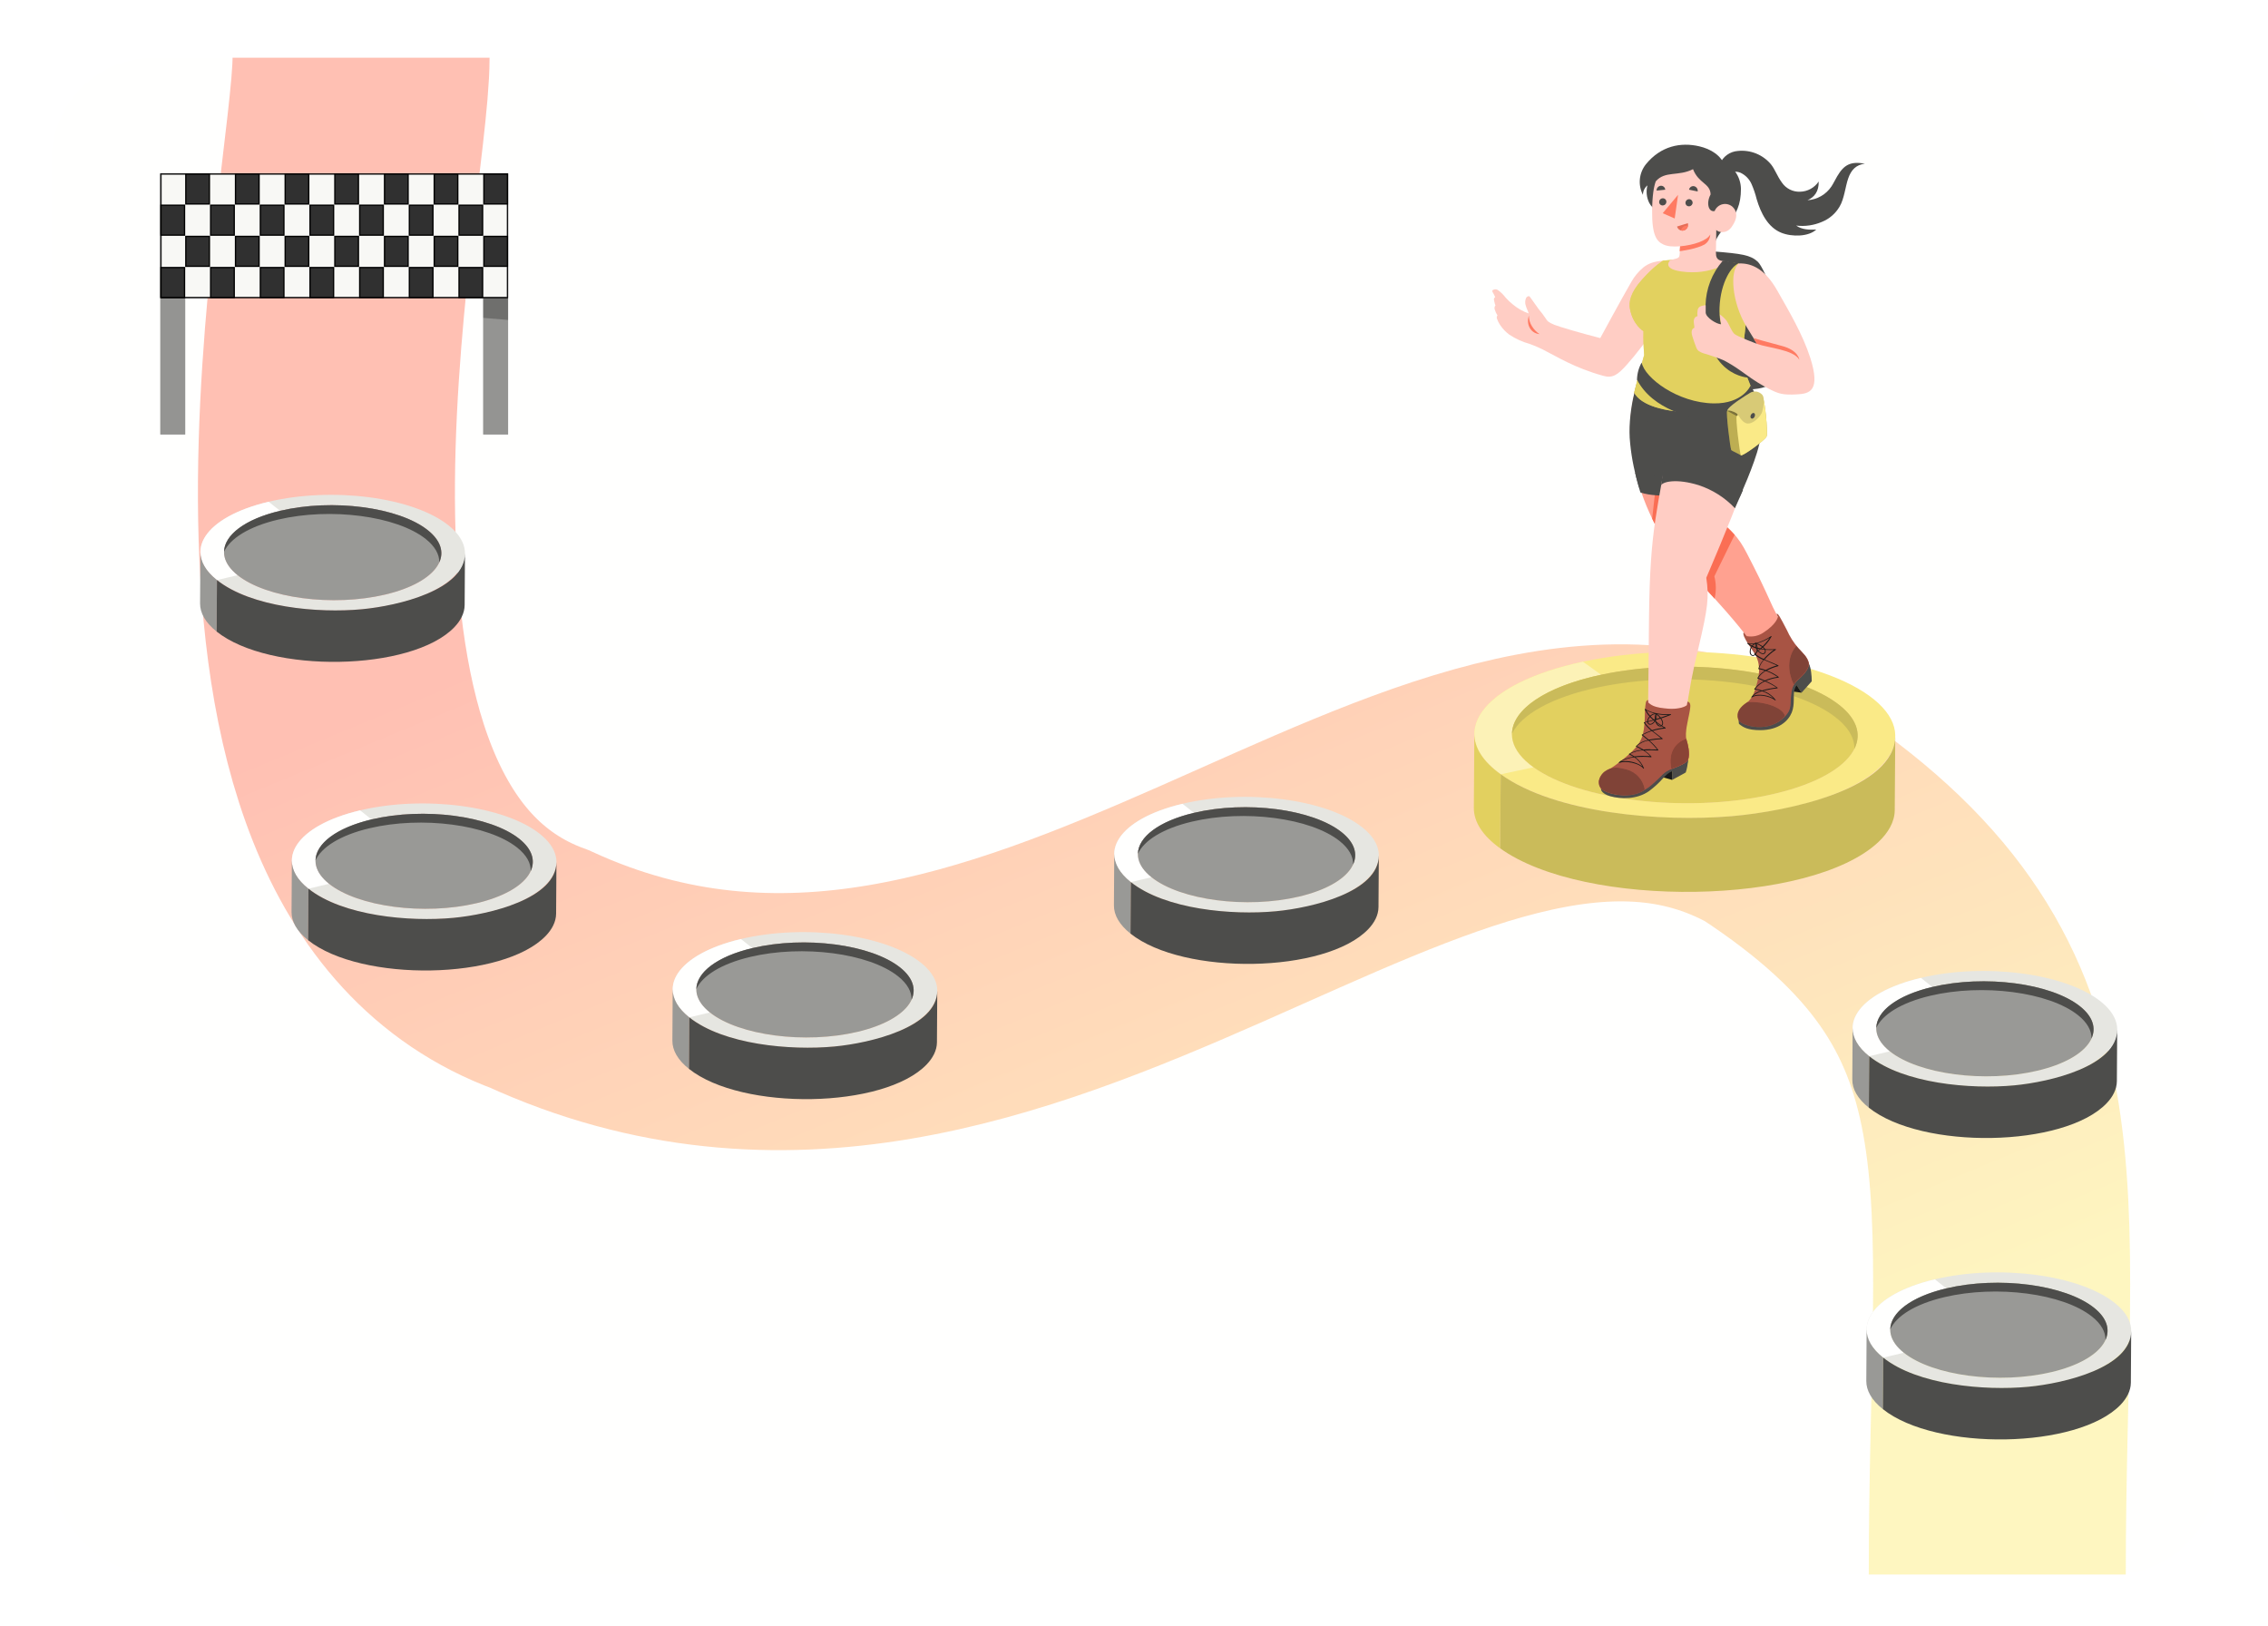 <svg width="353" height="253" viewBox="0 0 353 253" fill="none" xmlns="http://www.w3.org/2000/svg">
<g filter="url(#filter0_d_265_2535)">
<rect x="8" y="8.982" width="337" height="236" rx="16" fill="#FFFFFE" shape-rendering="crispEdges"/>
<g filter="url(#filter1_bii_265_2535)">
<path d="M8 16.982C8 12.564 11.582 8.982 16 8.982H337C341.418 8.982 345 12.564 345 16.982V236.982C345 241.4 341.418 244.982 337 244.982H16C11.582 244.982 8 241.4 8 236.982V16.982Z" fill="white" fill-opacity="0.33"/>
</g>
</g>
<path opacity="0.48" d="M56.196 8.982C56.196 29.743 32.653 131.959 83.976 150.794C159.504 185.394 223.58 97.31 275.651 126.18C319.462 154.864 310.864 182.691 310.863 245.018" stroke="url(#paint0_linear_265_2535)" stroke-width="40"/>
<path d="M326.955 155.838C321.449 151.458 308.922 149.817 298.975 152.171C289.028 154.524 285.422 159.981 290.928 164.361C296.431 168.739 308.958 170.38 318.906 168.027C328.853 165.674 332.458 160.217 326.955 155.838ZM317.128 166.613C308.968 168.543 298.655 167.193 294.141 163.601C289.624 160.007 292.592 155.515 300.752 153.585C308.913 151.655 319.225 153.005 323.743 156.598C328.257 160.19 325.288 164.682 317.128 166.613Z" fill="#E6E6E1"/>
<path d="M298.974 152.172L300.751 153.586C292.591 155.516 289.623 160.008 294.14 163.602L290.927 164.362C285.422 159.982 289.027 154.525 298.974 152.172Z" fill="#FFFFFE"/>
<path d="M300.752 153.584C308.912 151.654 319.224 153.005 323.742 156.599C328.256 160.19 325.288 164.684 317.128 166.614C308.968 168.544 298.656 167.193 294.141 163.601C289.624 160.007 292.592 155.514 300.752 153.584Z" fill="#999996"/>
<path d="M300.433 154.955C308.593 153.024 318.906 154.374 323.423 157.968C324.88 159.127 325.553 160.38 325.529 161.61C326.273 159.964 325.746 158.193 323.742 156.598C319.226 153.005 308.913 151.655 300.752 153.585C295.226 154.893 292.085 157.375 292.033 159.957C292.965 157.894 295.895 156.028 300.433 154.955Z" fill="#4D4D4B"/>
<path d="M288.35 159.973L288.299 167.99C288.29 169.472 289.119 170.979 290.876 172.377L290.926 164.361C289.169 162.963 288.34 161.455 288.35 159.973Z" fill="#999996"/>
<path d="M329.529 160.223C329.493 165.892 319.17 168.363 313.509 168.897C306.655 169.544 296.276 168.614 290.927 164.358L290.877 172.376C299.136 178.948 321.265 178.586 327.882 171.689C327.885 171.687 327.886 171.684 327.889 171.682C327.896 171.674 327.902 171.666 327.909 171.659C328.801 170.721 329.47 169.552 329.478 168.242L329.529 160.223Z" fill="#4D4D4B"/>
<path d="M329.132 202.745C323.626 198.365 311.099 196.724 301.152 199.078C291.205 201.431 287.6 206.888 293.105 211.268C298.609 215.646 311.136 217.286 321.084 214.933C331.031 212.58 334.636 207.123 329.132 202.745ZM319.306 213.519C311.146 215.45 300.833 214.1 296.318 210.508C291.802 206.914 294.77 202.422 302.93 200.492C311.091 198.561 321.403 199.911 325.92 203.505C330.435 207.096 327.466 211.589 319.306 213.519Z" fill="#E6E6E1"/>
<path d="M301.151 199.079L302.929 200.493C294.769 202.423 291.801 206.915 296.317 210.508L293.105 211.268C287.6 206.888 291.204 201.431 301.151 199.079Z" fill="#FFFFFE"/>
<path d="M302.929 200.491C311.09 198.561 321.402 199.912 325.919 203.505C330.434 207.097 327.466 211.59 319.306 213.52C311.146 215.45 300.834 214.1 296.319 210.507C291.801 206.914 294.77 202.421 302.929 200.491Z" fill="#999996"/>
<path d="M302.61 201.861C310.77 199.931 321.083 201.281 325.601 204.875C327.057 206.034 327.731 207.287 327.706 208.517C328.451 206.871 327.924 205.099 325.92 203.505C321.404 199.912 311.09 198.561 302.93 200.492C297.404 201.799 294.263 204.282 294.211 206.864C295.143 204.801 298.072 202.935 302.61 201.861Z" fill="#4D4D4B"/>
<path d="M290.527 206.88L290.477 214.896C290.468 216.378 291.297 217.886 293.054 219.284L293.104 211.268C291.347 209.87 290.518 208.362 290.527 206.88Z" fill="#999996"/>
<path d="M331.707 207.13C331.671 212.799 321.348 215.27 315.687 215.804C308.833 216.451 298.454 215.52 293.105 211.264L293.054 219.283C301.314 225.855 323.443 225.493 330.06 218.596C330.062 218.594 330.064 218.591 330.066 218.589C330.074 218.581 330.08 218.573 330.087 218.566C330.979 217.628 331.648 216.459 331.656 215.148L331.707 207.13Z" fill="#4D4D4B"/>
<path d="M212.031 128.745C206.525 124.365 193.998 122.724 184.051 125.078C174.104 127.431 170.498 132.888 176.004 137.268C181.508 141.646 194.035 143.286 203.982 140.933C213.929 138.58 217.535 133.123 212.031 128.745ZM202.205 139.519C194.045 141.45 183.732 140.1 179.217 136.508C174.701 132.914 177.669 128.422 185.829 126.492C193.989 124.561 204.302 125.911 208.819 129.505C213.334 133.096 210.365 137.589 202.205 139.519Z" fill="#E6E6E1"/>
<path d="M184.05 125.079L185.828 126.493C177.668 128.423 174.7 132.915 179.216 136.508L176.004 137.268C170.499 132.888 174.103 127.431 184.05 125.079Z" fill="#FFFFFE"/>
<path d="M185.828 126.491C193.989 124.561 204.301 125.912 208.818 129.505C213.333 133.097 210.365 137.59 202.205 139.52C194.045 141.45 183.732 140.1 179.217 136.507C174.7 132.914 177.669 128.421 185.828 126.491Z" fill="#999996"/>
<path d="M185.509 127.861C193.669 125.931 203.982 127.281 208.5 130.875C209.956 132.034 210.63 133.287 210.605 134.517C211.35 132.871 210.823 131.099 208.819 129.505C204.302 125.912 193.989 124.561 185.829 126.492C180.303 127.799 177.162 130.282 177.11 132.864C178.042 130.801 180.971 128.935 185.509 127.861Z" fill="#4D4D4B"/>
<path d="M173.426 132.88L173.376 140.896C173.367 142.378 174.196 143.886 175.952 145.284L176.003 137.268C174.246 135.87 173.417 134.362 173.426 132.88Z" fill="#999996"/>
<path d="M214.605 133.13C214.57 138.799 204.246 141.27 198.585 141.804C191.732 142.451 181.353 141.52 176.004 137.264L175.953 145.283C184.212 151.855 206.342 151.493 212.959 144.596C212.961 144.594 212.963 144.591 212.965 144.589C212.972 144.581 212.979 144.573 212.986 144.566C213.878 143.628 214.547 142.459 214.555 141.148L214.605 133.13Z" fill="#4D4D4B"/>
<path d="M143.306 149.791C137.8 145.412 125.273 143.771 115.326 146.124C105.379 148.477 101.773 153.934 107.279 158.314C112.783 162.693 125.31 164.333 135.257 161.98C145.204 159.627 148.81 154.17 143.306 149.791ZM133.48 160.566C125.32 162.496 115.007 161.146 110.492 157.554C105.976 153.961 108.944 149.469 117.104 147.538C125.264 145.608 135.577 146.958 140.094 150.551C144.608 154.143 141.64 158.635 133.48 160.566Z" fill="#E6E6E1"/>
<path d="M115.325 146.125L117.102 147.539C108.943 149.469 105.975 153.962 110.491 157.555L107.279 158.315C101.774 153.935 105.378 148.478 115.325 146.125Z" fill="#FFFFFE"/>
<path d="M117.103 147.538C125.263 145.607 135.576 146.958 140.093 150.552C144.608 154.144 141.64 158.637 133.48 160.567C125.32 162.497 115.007 161.146 110.492 157.554C105.975 153.96 108.944 149.468 117.103 147.538Z" fill="#999996"/>
<path d="M116.784 148.908C124.944 146.978 135.257 148.328 139.774 151.921C141.231 153.081 141.905 154.333 141.88 155.563C142.625 153.917 142.098 152.146 140.094 150.552C135.577 146.958 125.264 145.608 117.104 147.538C111.577 148.846 108.436 151.328 108.385 153.91C109.317 151.847 112.246 149.982 116.784 148.908Z" fill="#4D4D4B"/>
<path d="M104.701 153.927L104.651 161.943C104.642 163.425 105.47 164.933 107.227 166.331L107.278 158.314C105.52 156.917 104.692 155.409 104.701 153.927Z" fill="#999996"/>
<path d="M145.88 154.177C145.845 159.845 135.521 162.317 129.86 162.851C123.007 163.497 112.628 162.567 107.279 158.311L107.228 166.329C115.487 172.901 137.617 172.54 144.234 165.643C144.236 165.64 144.238 165.637 144.24 165.635C144.247 165.628 144.254 165.62 144.261 165.612C145.152 164.674 145.822 163.505 145.83 162.195L145.88 154.177Z" fill="#4D4D4B"/>
<path d="M84.031 129.77C78.525 125.39 65.998 123.75 56.051 126.103C46.104 128.456 42.498 133.913 48.004 138.293C53.508 142.672 66.035 144.312 75.983 141.959C85.93 139.606 89.535 134.149 84.031 129.77ZM74.205 140.545C66.045 142.475 55.732 141.125 51.217 137.533C46.701 133.94 49.669 129.447 57.829 127.517C65.99 125.587 76.302 126.937 80.819 130.53C85.334 134.122 82.365 138.614 74.205 140.545Z" fill="#E6E6E1"/>
<path d="M56.05 126.104L57.828 127.518C49.668 129.448 46.7 133.94 51.216 137.534L48.004 138.294C42.499 133.914 46.103 128.457 56.05 126.104Z" fill="#FFFFFE"/>
<path d="M57.828 127.516C65.989 125.586 76.301 126.937 80.818 130.531C85.333 134.123 82.365 138.616 74.205 140.546C66.045 142.476 55.732 141.125 51.218 137.533C46.7 133.939 49.669 129.446 57.828 127.516Z" fill="#999996"/>
<path d="M57.509 128.887C65.669 126.956 75.982 128.307 80.499 131.9C81.956 133.059 82.63 134.312 82.605 135.542C83.35 133.896 82.823 132.125 80.819 130.53C76.302 126.937 65.989 125.587 57.829 127.517C52.303 128.825 49.162 131.307 49.11 133.889C50.042 131.826 52.971 129.96 57.509 128.887Z" fill="#4D4D4B"/>
<path d="M45.426 133.906L45.376 141.922C45.367 143.404 46.196 144.912 47.953 146.31L48.003 138.293C46.246 136.895 45.417 135.387 45.426 133.906Z" fill="#999996"/>
<path d="M86.606 134.156C86.57 139.824 76.246 142.295 70.585 142.829C63.732 143.476 53.353 142.546 48.004 138.29L47.953 146.308C56.212 152.88 78.342 152.518 84.959 145.621C84.961 145.619 84.963 145.616 84.965 145.614C84.972 145.606 84.979 145.599 84.986 145.591C85.877 144.653 86.547 143.484 86.555 142.174L86.606 134.156Z" fill="#4D4D4B"/>
<path d="M290.889 108.241C282.13 101.945 262.201 99.586 246.376 102.969C230.551 106.352 224.815 114.196 233.574 120.493C242.33 126.787 262.259 129.145 278.085 125.762C293.909 122.38 299.645 114.535 290.889 108.241ZM275.257 123.73C262.275 126.504 245.868 124.563 238.685 119.4C231.5 114.234 236.222 107.777 249.204 105.002C262.187 102.227 278.593 104.168 285.78 109.334C292.961 114.496 288.239 120.954 275.257 123.73Z" fill="#FAEA87"/>
<path d="M246.375 102.971L249.203 105.004C236.222 107.778 231.5 114.236 238.685 119.401L233.575 120.494C224.817 114.197 230.551 106.353 246.375 102.971Z" fill="#FCF2B7"/>
<path d="M249.203 105.001C262.186 102.226 278.592 104.168 285.778 109.334C292.961 114.497 288.239 120.956 275.257 123.731C262.275 126.505 245.869 124.563 238.686 119.399C231.5 114.233 236.222 107.775 249.203 105.001Z" fill="#E2D05F"/>
<path d="M248.696 106.971C261.678 104.196 278.085 106.137 285.272 111.302C287.589 112.969 288.661 114.77 288.622 116.538C289.806 114.172 288.968 111.625 285.78 109.334C278.595 104.168 262.187 102.227 249.205 105.002C240.413 106.882 235.416 110.45 235.334 114.162C236.817 111.196 241.477 108.514 248.696 106.971Z" fill="#CABB5A"/>
<path d="M229.473 114.185L229.393 125.709C229.378 127.839 230.697 130.006 233.492 132.016L233.572 120.493C230.777 118.483 229.458 116.316 229.473 114.185Z" fill="#E2D05F"/>
<path d="M294.986 114.545C294.929 122.693 278.505 126.246 269.499 127.014C258.595 127.943 242.083 126.606 233.574 120.488L233.493 132.014C246.633 141.461 281.838 140.941 292.366 131.027C292.37 131.024 292.373 131.02 292.376 131.016C292.388 131.006 292.398 130.994 292.409 130.984C293.827 129.635 294.892 127.955 294.905 126.071L294.986 114.545Z" fill="#CABB5A"/>
<path d="M69.796 81.745C64.29 77.365 51.763 75.724 41.816 78.078C31.869 80.431 28.263 85.888 33.769 90.268C39.272 94.646 51.8 96.287 61.747 93.933C71.694 91.58 75.299 86.123 69.796 81.745ZM59.97 92.519C51.809 94.45 41.497 93.1 36.982 89.508C32.465 85.914 35.433 81.422 43.594 79.492C51.754 77.561 62.067 78.912 66.584 82.505C71.098 86.096 68.13 90.589 59.97 92.519Z" fill="#E6E6E1"/>
<path d="M41.815 78.079L43.592 79.493C35.433 81.423 32.465 85.915 36.981 89.508L33.769 90.268C28.264 85.888 31.868 80.431 41.815 78.079Z" fill="#FFFFFE"/>
<path d="M43.593 79.491C51.753 77.561 62.066 78.912 66.583 82.505C71.098 86.097 68.129 90.59 59.97 92.52C51.81 94.451 41.497 93.1 36.982 89.507C32.465 85.913 35.433 81.421 43.593 79.491Z" fill="#999996"/>
<path d="M43.274 80.861C51.434 78.931 61.747 80.281 66.264 83.875C67.721 85.034 68.395 86.287 68.37 87.517C69.114 85.871 68.587 84.099 66.584 82.505C62.067 78.912 51.754 77.561 43.593 79.492C38.067 80.799 34.926 83.282 34.875 85.864C35.807 83.801 38.736 81.935 43.274 80.861Z" fill="#4D4D4B"/>
<path d="M31.191 85.88L31.14 93.896C31.131 95.378 31.96 96.886 33.717 98.284L33.768 90.268C32.01 88.87 31.181 87.362 31.191 85.88Z" fill="#999996"/>
<path d="M72.37 86.13C72.335 91.799 62.011 94.27 56.35 94.804C49.496 95.451 39.117 94.52 33.768 90.264L33.718 98.283C41.977 104.855 64.106 104.493 70.724 97.596C70.726 97.594 70.728 97.591 70.73 97.588C70.737 97.581 70.744 97.573 70.751 97.566C71.642 96.628 72.311 95.459 72.32 94.148L72.37 86.13Z" fill="#4D4D4B"/>
<path d="M79.081 26.986H75.215V67.614H79.081V26.986Z" fill="#4D4D4B"/>
<path opacity="0.4" d="M79.081 26.986H75.215V67.614H79.081V26.986Z" fill="#FFFFFE"/>
<path opacity="0.3" d="M79.081 26.986V49.79L75.215 49.466V26.986H79.081Z" fill="#1A1A19"/>
<path d="M28.824 26.986H24.958V67.614H28.824V26.986Z" fill="#4D4D4B"/>
<path opacity="0.4" d="M28.824 26.986H24.958V67.614H28.824V26.986Z" fill="#FFFFFE"/>
<path opacity="0.3" d="M24.958 26.986H28.824V36.731L24.958 36.441V26.986Z" fill="#1A1A19"/>
<path d="M25.058 46.288V27.086H78.981V46.288H25.058Z" fill="#E6E6E1" stroke="black" stroke-width="0.2"/>
<path opacity="0.7" d="M25.058 46.288V27.086H78.981V46.288H25.058Z" fill="#FFFFFE" stroke="black" stroke-width="0.2"/>
<path d="M25.058 46.289V41.638H28.724V46.289H25.058Z" fill="#1A1A19" stroke="black" stroke-width="0.2"/>
<path d="M25.058 36.588V31.937H28.724V36.588H25.058Z" fill="#1A1A19" stroke="black" stroke-width="0.2"/>
<path d="M28.924 41.438V36.787H32.59V41.438H28.924Z" fill="#1A1A19" stroke="black" stroke-width="0.2"/>
<path d="M32.79 46.289V41.638H36.456V46.289H32.79Z" fill="#1A1A19" stroke="black" stroke-width="0.2"/>
<path d="M28.924 31.736V27.086H32.59V31.736H28.924Z" fill="#1A1A19" stroke="black" stroke-width="0.2"/>
<path d="M32.79 36.588V31.937H36.456V36.588H32.79Z" fill="#1A1A19" stroke="black" stroke-width="0.2"/>
<path d="M36.656 41.438V36.787H40.322V41.438H36.656Z" fill="#1A1A19" stroke="black" stroke-width="0.2"/>
<path d="M40.522 46.289V41.638H44.188V46.289H40.522Z" fill="#1A1A19" stroke="black" stroke-width="0.2"/>
<path d="M36.656 31.736V27.086H40.322V31.736H36.656Z" fill="#1A1A19" stroke="black" stroke-width="0.2"/>
<path d="M40.522 36.588V31.937H44.188V36.588H40.522Z" fill="#1A1A19" stroke="black" stroke-width="0.2"/>
<path d="M44.388 41.438V36.787H48.054V41.438H44.388Z" fill="#1A1A19" stroke="black" stroke-width="0.2"/>
<path d="M48.254 46.289V41.638H51.92V46.289H48.254Z" fill="#1A1A19" stroke="black" stroke-width="0.2"/>
<path d="M44.388 31.736V27.086H48.054V31.736H44.388Z" fill="#1A1A19" stroke="black" stroke-width="0.2"/>
<path d="M48.254 36.588V31.937H51.92V36.588H48.254Z" fill="#1A1A19" stroke="black" stroke-width="0.2"/>
<path d="M52.12 41.438V36.787H55.785V41.438H52.12Z" fill="#1A1A19" stroke="black" stroke-width="0.2"/>
<path d="M55.986 46.289V41.638H59.652V46.289H55.986Z" fill="#1A1A19" stroke="black" stroke-width="0.2"/>
<path d="M52.12 31.736V27.086H55.785V31.736H52.12Z" fill="#1A1A19" stroke="black" stroke-width="0.2"/>
<path d="M55.986 36.588V31.937H59.652V36.588H55.986Z" fill="#1A1A19" stroke="black" stroke-width="0.2"/>
<path d="M59.851 41.438V36.787H63.517V41.438H59.851Z" fill="#1A1A19" stroke="black" stroke-width="0.2"/>
<path d="M63.717 46.289V41.638H67.383V46.289H63.717Z" fill="#1A1A19" stroke="black" stroke-width="0.2"/>
<path d="M59.851 31.736V27.086H63.517V31.736H59.851Z" fill="#1A1A19" stroke="black" stroke-width="0.2"/>
<path d="M63.717 36.588V31.937H67.383V36.588H63.717Z" fill="#1A1A19" stroke="black" stroke-width="0.2"/>
<path d="M67.583 41.438V36.787H71.249V41.438H67.583Z" fill="#1A1A19" stroke="black" stroke-width="0.2"/>
<path d="M71.449 46.289V41.638H75.115V46.289H71.449Z" fill="#1A1A19" stroke="black" stroke-width="0.2"/>
<path d="M67.583 31.736V27.086H71.249V31.736H67.583Z" fill="#1A1A19" stroke="black" stroke-width="0.2"/>
<path d="M71.449 36.588V31.937H75.115V36.588H71.449Z" fill="#1A1A19" stroke="black" stroke-width="0.2"/>
<path d="M75.315 41.438V36.787H78.981V41.438H75.315Z" fill="#1A1A19" stroke="black" stroke-width="0.2"/>
<path d="M75.315 31.736V27.086H78.981V31.736H75.315Z" fill="#1A1A19" stroke="black" stroke-width="0.2"/>
<g opacity="0.1">
<path d="M25.058 46.289V41.638H28.724V46.289H25.058Z" fill="#FFFFFE" stroke="black" stroke-width="0.2"/>
<path d="M25.058 36.588V31.937H28.724V36.588H25.058Z" fill="#FFFFFE" stroke="black" stroke-width="0.2"/>
<path d="M28.924 41.438V36.787H32.59V41.438H28.924Z" fill="#FFFFFE" stroke="black" stroke-width="0.2"/>
<path d="M32.79 46.289V41.638H36.456V46.289H32.79Z" fill="#FFFFFE" stroke="black" stroke-width="0.2"/>
<path d="M28.924 31.736V27.086H32.59V31.736H28.924Z" fill="#FFFFFE" stroke="black" stroke-width="0.2"/>
<path d="M32.79 36.588V31.937H36.456V36.588H32.79Z" fill="#FFFFFE" stroke="black" stroke-width="0.2"/>
<path d="M36.656 41.438V36.787H40.322V41.438H36.656Z" fill="#FFFFFE" stroke="black" stroke-width="0.2"/>
<path d="M40.522 46.289V41.638H44.188V46.289H40.522Z" fill="#FFFFFE" stroke="black" stroke-width="0.2"/>
<path d="M36.656 31.736V27.086H40.322V31.736H36.656Z" fill="#FFFFFE" stroke="black" stroke-width="0.2"/>
<path d="M40.522 36.588V31.937H44.188V36.588H40.522Z" fill="#FFFFFE" stroke="black" stroke-width="0.2"/>
<path d="M44.388 41.438V36.787H48.054V41.438H44.388Z" fill="#FFFFFE" stroke="black" stroke-width="0.2"/>
<path d="M48.254 46.289V41.638H51.92V46.289H48.254Z" fill="#FFFFFE" stroke="black" stroke-width="0.2"/>
<path d="M44.388 31.736V27.086H48.054V31.736H44.388Z" fill="#FFFFFE" stroke="black" stroke-width="0.2"/>
<path d="M48.254 36.588V31.937H51.92V36.588H48.254Z" fill="#FFFFFE" stroke="black" stroke-width="0.2"/>
<path d="M52.12 41.438V36.787H55.785V41.438H52.12Z" fill="#FFFFFE" stroke="black" stroke-width="0.2"/>
<path d="M55.986 46.289V41.638H59.652V46.289H55.986Z" fill="#FFFFFE" stroke="black" stroke-width="0.2"/>
<path d="M52.12 31.736V27.086H55.785V31.736H52.12Z" fill="#FFFFFE" stroke="black" stroke-width="0.2"/>
<path d="M55.986 36.588V31.937H59.652V36.588H55.986Z" fill="#FFFFFE" stroke="black" stroke-width="0.2"/>
<path d="M59.851 41.438V36.787H63.517V41.438H59.851Z" fill="#FFFFFE" stroke="black" stroke-width="0.2"/>
<path d="M63.717 46.289V41.638H67.383V46.289H63.717Z" fill="#FFFFFE" stroke="black" stroke-width="0.2"/>
<path d="M59.851 31.736V27.086H63.517V31.736H59.851Z" fill="#FFFFFE" stroke="black" stroke-width="0.2"/>
<path d="M63.717 36.588V31.937H67.383V36.588H63.717Z" fill="#FFFFFE" stroke="black" stroke-width="0.2"/>
<path d="M67.583 41.438V36.787H71.249V41.438H67.583Z" fill="#FFFFFE" stroke="black" stroke-width="0.2"/>
<path d="M71.449 46.289V41.638H75.115V46.289H71.449Z" fill="#FFFFFE" stroke="black" stroke-width="0.2"/>
<path d="M67.583 31.736V27.086H71.249V31.736H67.583Z" fill="#FFFFFE" stroke="black" stroke-width="0.2"/>
<path d="M71.449 36.588V31.937H75.115V36.588H71.449Z" fill="#FFFFFE" stroke="black" stroke-width="0.2"/>
<path d="M75.315 41.438V36.787H78.981V41.438H75.315Z" fill="#FFFFFE" stroke="black" stroke-width="0.2"/>
<path d="M75.315 31.736V27.086H78.981V31.736H75.315Z" fill="#FFFFFE" stroke="black" stroke-width="0.2"/>
</g>
<path d="M256.172 56.412C258.382 59.104 264.355 62.916 264.355 62.916L267.158 69.461C267.158 69.461 267.743 77.42 267.855 81.179C270.948 83.759 271.345 85.112 272.859 87.995C274.015 90.197 275.926 94.45 275.934 94.468C276.707 96.02 277.381 97.346 277.381 97.346L277.591 97.738C279.376 101.711 281.385 102.053 281.064 103.401C280.863 104.255 280.171 104.736 279.403 105.777C278.925 106.444 278.818 106.222 278.613 107.556C278.448 108.66 278.457 109.145 278.341 110.137C278.242 110.969 277.336 112.085 275.707 112.432C273.336 112.935 271.042 112.481 270.939 111.382C270.837 110.283 271.97 109.705 272.546 109.158C273.439 108.268 273.841 106.818 273.984 105.67C274.158 104.233 274.528 103.196 273.756 101.826C270.971 96.875 261.703 87.87 259.886 85.365C256.558 80.586 254.482 75.053 253.847 69.269C253.391 64.851 254.198 60.394 256.172 56.412Z" fill="#FFA190"/>
<path d="M255.789 64.985C256.999 66.858 259.775 68.019 259.775 68.019L267.578 75.782C267.699 77.749 267.806 79.787 267.851 81.192C268.011 81.326 268.159 81.45 268.297 81.579L268.449 81.708L268.565 81.815L268.609 81.855L268.989 82.207L269.15 82.358L269.475 82.687L269.609 82.825C269.717 82.936 269.819 83.052 269.917 83.163L269.984 83.239L266.828 89.681C267.12 90.821 267.132 92.014 266.864 93.16C263.829 89.801 260.833 86.7 259.887 85.374L259.57 84.929L259.463 84.765C259.4 84.676 259.342 84.582 259.28 84.489C259.217 84.395 259.24 84.431 259.222 84.395L259.074 84.173L258.838 83.795C258.789 83.71 258.735 83.626 258.682 83.541C258.628 83.457 258.508 83.248 258.423 83.097L258.28 82.856C258.15 82.629 258.016 82.389 257.883 82.144L257.744 81.882C257.65 81.708 257.561 81.531 257.467 81.348L257.293 81.005C257.249 80.908 257.2 80.81 257.15 80.707L258.49 68.669C258.49 68.669 256.267 67.29 255.789 64.985Z" fill="#FA6E54"/>
<path d="M255.565 57.502C254.758 59.01 253.222 64.536 253.722 68.976C253.954 71.395 254.453 73.782 255.208 76.094C257.306 76.659 259.497 76.798 261.65 76.504C263.803 76.21 265.875 75.488 267.743 74.381L267.087 56.719L255.565 57.502Z" fill="#4D4D4B"/>
<path d="M259.78 68.019L266.721 74.928C263.893 76.337 260.716 76.896 257.575 76.539L258.467 68.638C258.467 68.638 256.101 67.276 255.909 64.776C257.128 66.644 259.78 68.019 259.78 68.019Z" fill="#4D4D4B"/>
<path d="M267.654 72.014C265.484 73.082 258.824 74.964 254.499 73.563C254.499 73.563 254.856 75.253 255.32 76.637C258.181 77.593 263.931 77.193 267.743 74.737L267.654 72.014Z" fill="#4D4D4B"/>
<path d="M281.541 103.312C281.872 103.864 281.988 105.189 281.988 106.021L280.394 107.801L279.367 106.217C279.367 106.217 281.113 104.856 281.541 103.312Z" fill="#4D4D4B"/>
<path d="M280.394 107.792L278.497 107.534C278.497 107.534 278.207 107.285 278.684 106.724C279.162 106.164 279.367 106.208 279.367 106.208L280.394 107.792Z" fill="#1A1A19"/>
<path d="M281.542 103.312C281.64 103.6 281.703 103.899 281.729 104.202C281.702 104.446 281.475 104.776 280.939 105.403C280.403 106.03 279.6 106.324 279.314 107.276C279.028 108.228 279.412 109.58 278.868 110.897C278.323 112.214 276.832 113.607 273.997 113.624C271.971 113.624 271.27 113.153 270.658 112.641C270.533 111.729 270.587 111.502 271.77 110.893C272.953 110.283 281.542 103.312 281.542 103.312Z" fill="#4D4D4B"/>
<path d="M278.109 98.04C278.562 99.061 279.163 100.01 279.894 100.856C280.675 101.72 281.35 102.244 281.573 103.312C281.51 104.037 280.912 104.829 280.171 105.501C279.225 106.351 278.93 106.742 278.769 108.17C278.569 109.892 279.06 110.777 276.796 112.281C275.011 113.451 271.551 113.104 270.734 112.036C270.23 109.585 272.274 110.017 273.082 107.588C273.529 106.253 273.975 104.754 273.721 103.326C273.633 102.842 273.474 102.374 273.247 101.938C273.047 101.537 270.949 98.823 271.413 98.423L271.859 98.997C272.74 99.158 273.649 98.977 274.399 98.49C276.546 97.128 276.725 95.998 276.725 95.998L276.511 95.553C276.703 95.344 277.051 96.007 278.109 98.04Z" fill="#E66D57"/>
<path opacity="0.3" d="M278.109 98.04C278.562 99.061 279.163 100.01 279.894 100.856C280.675 101.72 281.35 102.244 281.573 103.312C281.51 104.037 280.912 104.829 280.171 105.501C279.225 106.351 278.93 106.742 278.769 108.17C278.569 109.892 279.06 110.777 276.796 112.281C275.011 113.451 271.551 113.104 270.734 112.036C270.23 109.585 272.274 110.017 273.082 107.588C273.529 106.253 273.975 104.754 273.721 103.326C273.633 102.842 273.474 102.374 273.247 101.938C273.047 101.537 270.949 98.823 271.413 98.423L271.859 98.997C272.74 99.158 273.649 98.977 274.399 98.49C276.546 97.128 276.725 95.998 276.725 95.998L276.511 95.553C276.703 95.344 277.051 96.007 278.109 98.04Z" fill="#1A1A19"/>
<path d="M279.568 100.514C279.662 100.625 279.756 100.741 279.863 100.856C280.644 101.719 281.318 102.244 281.542 103.312C281.479 104.037 280.881 104.829 280.14 105.501C279.773 105.799 279.452 106.15 279.189 106.542C278.35 104.842 278.002 102.396 279.568 100.514Z" fill="#E66D57"/>
<path opacity="0.5" d="M279.568 100.514C279.662 100.625 279.756 100.741 279.863 100.856C280.644 101.719 281.318 102.244 281.542 103.312C281.479 104.037 280.881 104.829 280.14 105.501C279.773 105.799 279.452 106.15 279.189 106.542C278.35 104.842 278.002 102.396 279.568 100.514Z" fill="#1A1A19"/>
<path d="M277.827 111.431C277.452 109.963 274.256 109.091 271.988 109.256C270.252 110.323 270.27 111.48 270.622 112.107C271.082 112.913 275.39 114.247 277.827 111.431Z" fill="#E66D57"/>
<path opacity="0.5" d="M277.827 111.431C277.452 109.963 274.256 109.091 271.988 109.256C270.252 110.323 270.27 111.48 270.622 112.107C271.082 112.913 275.39 114.247 277.827 111.431Z" fill="#1A1A19"/>
<path d="M276.323 108.998C276.336 109.003 276.35 109.003 276.363 108.998C276.368 108.993 276.372 108.987 276.375 108.98C276.378 108.974 276.379 108.967 276.379 108.96C276.379 108.953 276.378 108.946 276.375 108.939C276.372 108.933 276.368 108.927 276.363 108.922C275.882 108.266 275.208 107.776 274.435 107.521C275.154 107.331 275.887 107.195 276.627 107.116C276.639 107.115 276.651 107.11 276.66 107.102C276.67 107.094 276.677 107.083 276.68 107.071C276.682 107.06 276.681 107.048 276.677 107.037C276.673 107.026 276.667 107.017 276.658 107.009C276.094 106.592 275.481 106.246 274.832 105.977C275.457 105.706 276.119 105.529 276.796 105.452C276.807 105.449 276.818 105.443 276.826 105.436C276.835 105.428 276.841 105.418 276.845 105.407C276.85 105.398 276.853 105.387 276.853 105.376C276.853 105.365 276.85 105.355 276.845 105.345C276.284 104.913 275.655 104.577 274.984 104.349C275.553 104.056 276.151 103.825 276.769 103.659C276.782 103.656 276.793 103.649 276.801 103.64C276.809 103.63 276.813 103.618 276.814 103.606C276.817 103.594 276.815 103.581 276.81 103.571C276.804 103.56 276.794 103.552 276.783 103.548C276.278 103.303 275.805 103.103 275.35 102.925L274.649 102.631C275.157 102.05 275.743 101.541 276.39 101.119C276.401 101.111 276.409 101.1 276.413 101.087C276.417 101.074 276.417 101.06 276.412 101.048C276.408 101.035 276.399 101.024 276.388 101.017C276.376 101.01 276.363 101.007 276.35 101.008C275.62 101.077 274.883 101.058 274.158 100.95C274.789 100.421 275.32 99.784 275.725 99.068C275.732 99.057 275.736 99.045 275.736 99.032C275.736 99.019 275.732 99.007 275.725 98.997C275.714 98.989 275.7 98.985 275.687 98.985C275.673 98.985 275.66 98.989 275.649 98.997C274.171 100.007 272.582 100.362 272.024 100.06C272.013 100.052 272 100.047 271.986 100.047C271.973 100.047 271.959 100.052 271.948 100.06C271.94 100.071 271.935 100.085 271.935 100.1C271.935 100.114 271.94 100.128 271.948 100.14C272.495 100.621 273.172 100.931 273.895 101.03C273.448 101.435 273.069 101.706 273.06 101.715C273.053 101.72 273.047 101.727 273.043 101.734C273.039 101.742 273.037 101.751 273.038 101.759C273.034 101.766 273.033 101.774 273.033 101.782C273.033 101.789 273.034 101.797 273.038 101.804C273.449 102.179 273.924 102.48 274.439 102.694C274.089 103.094 273.827 103.564 273.671 104.073C273.668 104.081 273.666 104.089 273.666 104.097C273.666 104.106 273.668 104.114 273.671 104.122C273.687 104.127 273.705 104.127 273.721 104.122C274.05 104.17 274.373 104.254 274.685 104.371C274.218 104.653 273.823 105.038 273.529 105.496C273.524 105.504 273.522 105.512 273.522 105.521C273.522 105.529 273.524 105.538 273.529 105.545C273.531 105.554 273.536 105.562 273.542 105.569C273.548 105.576 273.556 105.582 273.564 105.585C273.564 105.585 274.011 105.741 274.546 105.977C273.959 106.262 273.446 106.681 273.051 107.2C273.046 107.209 273.043 107.219 273.043 107.229C273.043 107.239 273.046 107.249 273.051 107.258C273.055 107.269 273.061 107.278 273.07 107.285C273.079 107.292 273.089 107.297 273.1 107.298C273.42 107.342 273.735 107.414 274.042 107.512C273.463 107.646 272.951 107.98 272.596 108.455C272.588 108.466 272.584 108.479 272.584 108.493C272.584 108.506 272.588 108.519 272.596 108.531C272.606 108.539 272.62 108.543 272.634 108.543C272.647 108.543 272.661 108.539 272.671 108.531C273.537 107.948 275.412 108.304 276.283 108.975L276.323 108.998ZM274.238 107.561C274.928 107.776 275.551 108.162 276.051 108.682C275.158 108.17 273.734 107.93 272.863 108.286C273.26 107.936 273.739 107.691 274.256 107.574L274.238 107.561ZM276.47 106.996C275.715 107.082 274.969 107.23 274.238 107.441C273.901 107.326 273.555 107.241 273.203 107.187C273.602 106.693 274.111 106.299 274.689 106.035C275.323 106.293 275.929 106.615 276.497 106.996H276.47ZM276.64 105.332C275.965 105.424 275.306 105.613 274.685 105.892C274.238 105.688 273.828 105.541 273.667 105.483C273.967 105.043 274.364 104.676 274.828 104.411C275.482 104.635 276.102 104.951 276.667 105.35L276.64 105.332ZM276.564 103.552C275.957 103.721 275.372 103.958 274.819 104.26C274.487 104.135 274.145 104.041 273.796 103.979C273.956 103.505 274.209 103.068 274.542 102.694L275.283 103.001C275.72 103.187 276.144 103.361 276.591 103.57L276.564 103.552ZM276.118 101.11C275.526 101.519 274.988 102.001 274.515 102.542C274.029 102.342 273.577 102.067 273.176 101.728C273.31 101.626 273.645 101.368 274.037 101.021C274.73 101.141 275.434 101.177 276.136 101.128L276.118 101.11ZM275.493 99.188C275.076 99.822 274.571 100.395 273.993 100.887C273.376 100.788 272.786 100.562 272.261 100.224C273.033 100.362 274.345 99.949 275.511 99.206L275.493 99.188Z" fill="#1A1A19"/>
<path d="M274.403 101.791C274.469 101.793 274.534 101.779 274.593 101.75C274.652 101.72 274.702 101.676 274.738 101.622C274.784 101.551 274.813 101.469 274.822 101.385C274.83 101.301 274.818 101.216 274.787 101.137C274.644 100.727 274.051 100.296 273.274 100.042C273.257 100.035 273.238 100.035 273.22 100.042C273.213 100.047 273.206 100.054 273.202 100.061C273.197 100.069 273.194 100.078 273.194 100.087C273.16 100.427 273.234 100.77 273.407 101.066C273.579 101.362 273.84 101.597 274.153 101.737C274.233 101.771 274.317 101.789 274.403 101.791ZM273.305 100.18C274.002 100.42 274.546 100.816 274.676 101.177C274.701 101.238 274.71 101.305 274.703 101.371C274.696 101.437 274.673 101.5 274.636 101.555C274.581 101.617 274.507 101.658 274.426 101.672C274.345 101.686 274.261 101.671 274.189 101.631C273.912 101.504 273.679 101.297 273.521 101.037C273.364 100.777 273.288 100.475 273.305 100.171V100.18Z" fill="#1A1A19"/>
<path d="M272.814 102.075C272.915 102.069 273.013 102.038 273.099 101.985C273.186 101.932 273.258 101.859 273.31 101.773C273.479 101.519 273.57 101.221 273.57 100.916C273.57 100.612 273.479 100.314 273.31 100.06C273.302 100.047 273.29 100.038 273.277 100.033C273.263 100.028 273.248 100.028 273.234 100.033C272.946 100.164 272.707 100.38 272.547 100.651C272.387 100.923 272.315 101.237 272.341 101.55C272.345 101.665 272.384 101.776 272.454 101.868C272.523 101.959 272.619 102.027 272.729 102.062L272.814 102.075ZM273.225 100.167C273.377 100.395 273.458 100.663 273.458 100.936C273.458 101.21 273.377 101.478 273.225 101.706C273.181 101.784 273.116 101.848 273.037 101.891C272.958 101.933 272.868 101.953 272.778 101.946C272.622 101.911 272.519 101.764 272.484 101.533C272.458 101.257 272.514 100.981 272.646 100.738C272.778 100.494 272.98 100.296 273.225 100.167Z" fill="#1A1A19"/>
<path d="M250.356 121.219C253.762 119.239 255.677 118.839 256.262 112.134C256.414 110.395 256.525 110.355 256.525 108.936C256.525 107.516 256.641 101.012 256.659 96.189C256.806 81.415 258.097 79.56 259.784 68.019C255.704 66.097 255.097 63.308 255.494 57.694C255.494 57.694 258.172 58.65 263.056 58.218C267.94 57.787 269.997 56.706 269.997 56.706C274.854 64.509 274.93 66.493 270.93 76.726C269.368 81.09 265.574 89.908 265.574 89.908C266.02 92.928 265.833 94.552 264.346 100.861C263.477 104.31 262.821 107.809 262.382 111.338C262.427 112.148 261.458 114.586 261.489 115.4C261.672 116.663 262.418 118.563 261.087 119.559C256.793 121.05 258.73 122.478 254.659 123.706C253.164 124.338 247.428 123.305 250.356 121.219Z" fill="#FFCDC4"/>
<path d="M270.109 56.59C270.109 56.59 272.877 60.674 273.511 62.658C274.288 64.766 274.387 67.063 273.792 69.229C273.109 72.206 270.725 77.433 270.725 77.433C268.194 74.123 260.164 72.05 258.722 74.225L259.499 68.21C259.499 68.21 253.588 66.529 255.566 57.502L270.109 56.59Z" fill="#4D4D4B"/>
<path d="M268.355 67.312C267.078 66.315 266.212 63.882 265.775 60.083L266.029 60.056C266.453 63.731 267.31 66.169 268.511 67.112C268.91 67.438 269.421 67.597 269.935 67.557C270.462 63.931 269.524 61.328 268.699 59.041C268.466 58.405 268.252 57.805 268.069 57.195L268.31 57.124C268.493 57.725 268.707 58.321 268.935 58.953C269.783 61.297 270.743 63.953 270.172 67.695C269.895 69.514 268.975 72.433 267.94 75.507L267.716 75.382C268.699 72.424 269.582 69.599 269.881 67.819H269.752C269.242 67.814 268.749 67.635 268.355 67.312Z" fill="#4D4D4B"/>
<path d="M271.279 76.281L270.033 79.088C268.481 77.443 266.542 76.211 264.391 75.502C260.949 74.434 258.833 74.959 258.552 75.502L258.936 72.57C258.936 72.57 261.061 71.431 264.828 72.41C268.596 73.389 270.649 75.191 271.279 76.281Z" fill="#4D4D4B"/>
<path d="M262.735 118.251C262.698 118.915 262.578 119.571 262.378 120.204C262.378 120.204 261.119 120.921 260.253 121.366V118.145L262.735 118.251Z" fill="#4D4D4B"/>
<path d="M260.253 121.366L257.722 120.645C257.722 120.645 258.271 119.19 258.909 118.669C259.288 118.357 259.757 118.173 260.248 118.145L260.253 121.366Z" fill="#1A1A19"/>
<path d="M249.209 122.669C249.093 123.003 249.468 123.559 250.606 123.901C252.222 124.369 254.833 124.431 256.682 123.092C257.463 122.514 258.181 121.857 258.824 121.13C259.605 120.351 259.717 120.16 260.936 119.795C262.154 119.43 262.328 119.123 262.659 118.705C262.659 118.705 262.998 117.468 262.346 117.068C261.695 116.668 249.209 122.669 249.209 122.669Z" fill="#4D4D4B"/>
<path d="M262.735 118.251C262.454 118.776 261.324 119.239 260.257 119.63C258.842 120.151 258.771 120.685 256.95 122.242C255.732 123.253 254.181 123.78 252.597 123.719C251.155 123.688 249.78 123.239 249.209 122.678C248.678 121.699 248.691 120.947 250.017 120.066C252.057 118.705 254.035 117.117 254.816 116.062C255.597 115.008 255.811 114.247 255.972 112.441C256.017 111.956 256.003 110.737 256.057 110.252C256.142 109.478 256.128 108.967 256.525 108.949V109.309C257.057 109.794 257.61 110.145 259.766 110.292C260.753 110.359 261.998 110.186 262.561 109.741L262.646 109.189C263.248 109.305 263.119 109.968 262.927 111.017C262.757 111.952 262.186 114.043 262.48 115.106C262.726 115.885 263.087 117.362 262.735 118.251Z" fill="#E66D57"/>
<path opacity="0.3" d="M262.735 118.251C262.454 118.776 261.324 119.239 260.257 119.63C258.842 120.151 258.771 120.685 256.95 122.242C255.732 123.253 254.181 123.78 252.597 123.719C251.155 123.688 249.78 123.239 249.209 122.678C248.678 121.699 248.691 120.947 250.017 120.066C252.057 118.705 254.035 117.117 254.816 116.062C255.597 115.008 255.811 114.247 255.972 112.441C256.017 111.956 256.003 110.737 256.057 110.252C256.142 109.478 256.128 108.967 256.525 108.949V109.309C257.057 109.794 257.61 110.145 259.766 110.292C260.753 110.359 261.998 110.186 262.561 109.741L262.646 109.189C263.248 109.305 263.119 109.968 262.927 111.017C262.757 111.952 262.186 114.043 262.48 115.106C262.726 115.885 263.087 117.362 262.735 118.251Z" fill="#1A1A19"/>
<path d="M260.132 119.675C259.521 116.792 261.092 115.386 262.463 114.959C262.47 115.004 262.481 115.049 262.494 115.093C262.722 115.885 263.083 117.339 262.73 118.242C262.449 118.767 261.32 119.23 260.253 119.622L260.132 119.675Z" fill="#FA6E54"/>
<path opacity="0.5" d="M260.132 119.675C259.521 116.792 261.092 115.386 262.463 114.959C262.47 115.004 262.481 115.049 262.494 115.093C262.722 115.885 263.083 117.339 262.73 118.242C262.449 118.767 261.32 119.23 260.253 119.622L260.132 119.675Z" fill="#1A1A19"/>
<path d="M256.012 122.892C255.894 122.143 255.559 121.445 255.05 120.883C254.54 120.32 253.877 119.918 253.142 119.724C251.856 119.395 250.963 119.217 249.763 120.053C249.187 120.458 248.357 121.708 249.196 122.723C250.044 123.59 253.874 124.48 256.012 122.892Z" fill="#E66D57"/>
<path opacity="0.5" d="M256.012 122.892C255.894 122.143 255.559 121.445 255.05 120.883C254.54 120.32 253.877 119.918 253.142 119.724C251.856 119.395 250.963 119.217 249.763 120.053C249.187 120.458 248.357 121.708 249.196 122.723C250.044 123.59 253.874 124.48 256.012 122.892Z" fill="#1A1A19"/>
<path d="M255.816 119.613H255.847C255.86 119.606 255.871 119.594 255.876 119.58C255.881 119.566 255.88 119.551 255.874 119.537C255.598 118.856 255.133 118.267 254.535 117.838C255.346 117.751 256.165 117.751 256.976 117.838C256.988 117.838 257 117.836 257.01 117.83C257.02 117.825 257.029 117.817 257.034 117.807C257.041 117.797 257.044 117.785 257.044 117.773C257.044 117.761 257.041 117.75 257.034 117.74C256.721 117.371 256.354 117.052 255.945 116.792C256.644 116.737 257.345 116.737 258.043 116.792C258.055 116.793 258.067 116.79 258.077 116.785C258.087 116.779 258.096 116.771 258.101 116.761C258.107 116.751 258.11 116.739 258.11 116.728C258.11 116.716 258.107 116.705 258.101 116.694C257.697 116.162 257.239 115.671 256.735 115.231C257.392 115.116 258.056 115.045 258.722 115.017C258.734 115.017 258.747 115.013 258.757 115.006C258.767 114.999 258.775 114.989 258.78 114.977C258.782 114.965 258.781 114.953 258.777 114.941C258.773 114.929 258.766 114.919 258.758 114.91C258.525 114.723 258.311 114.55 258.066 114.376C257.82 114.203 257.508 113.954 257.249 113.74C257.885 113.549 258.538 113.421 259.2 113.358C259.212 113.356 259.225 113.351 259.234 113.342C259.244 113.333 259.25 113.321 259.253 113.309C259.256 113.296 259.255 113.282 259.249 113.27C259.244 113.258 259.234 113.248 259.222 113.242C258.622 112.918 258.058 112.531 257.539 112.09C258.394 111.865 259.234 111.585 260.052 111.249C260.065 111.242 260.075 111.232 260.082 111.219C260.088 111.206 260.09 111.192 260.088 111.178C260.084 111.164 260.075 111.151 260.063 111.143C260.05 111.135 260.036 111.132 260.021 111.133C258.235 111.267 256.588 110.751 256.093 110.328C256.082 110.32 256.068 110.315 256.055 110.315C256.041 110.315 256.028 110.32 256.017 110.328C256.006 110.336 255.998 110.347 255.994 110.36C255.99 110.373 255.99 110.386 255.994 110.399C256.308 111.028 256.749 111.585 257.289 112.036C256.517 112.245 255.914 112.392 255.905 112.392C255.895 112.394 255.885 112.399 255.877 112.406C255.869 112.413 255.864 112.422 255.86 112.432C255.856 112.441 255.854 112.45 255.854 112.459C255.854 112.468 255.856 112.477 255.86 112.486C256.183 112.936 256.565 113.341 256.994 113.691C256.498 113.855 256.019 114.063 255.561 114.314C255.553 114.319 255.546 114.327 255.54 114.335C255.535 114.344 255.531 114.353 255.53 114.363C255.53 114.383 255.538 114.402 255.552 114.416C255.892 114.675 256.195 114.924 256.472 115.164C255.775 115.287 255.131 115.615 254.624 116.107C254.62 116.115 254.617 116.124 254.617 116.134C254.617 116.143 254.62 116.152 254.624 116.16C254.627 116.17 254.631 116.179 254.637 116.186C254.643 116.194 254.651 116.2 254.66 116.205C254.981 116.345 255.293 116.507 255.593 116.69C254.876 116.737 254.18 116.947 253.557 117.304C253.548 117.311 253.541 117.32 253.537 117.33C253.532 117.34 253.53 117.351 253.53 117.362C253.531 117.373 253.536 117.383 253.543 117.392C253.55 117.401 253.56 117.407 253.57 117.411C253.802 117.508 254.025 117.626 254.236 117.762C252.923 117.971 252.191 118.398 251.968 118.625C251.96 118.636 251.955 118.649 251.955 118.663C251.955 118.677 251.96 118.69 251.968 118.701C251.976 118.712 251.987 118.72 252 118.724C252.013 118.728 252.027 118.727 252.039 118.723C252.981 118.345 255.084 118.723 255.802 119.613C255.807 119.613 255.811 119.613 255.816 119.613ZM254.361 117.833C254.896 118.2 255.333 118.691 255.633 119.266C254.659 118.586 253.459 118.309 252.285 118.492C252.927 118.142 253.633 117.925 254.361 117.851V117.833ZM255.802 117.615C255.331 117.614 254.859 117.645 254.392 117.709C254.172 117.56 253.941 117.429 253.7 117.317C254.334 116.993 255.029 116.805 255.74 116.765C256.147 117.01 256.518 117.31 256.843 117.655C256.476 117.646 256.128 117.633 255.789 117.633L255.802 117.615ZM256.847 116.596C256.468 116.596 256.11 116.596 255.776 116.641C255.452 116.439 255.115 116.259 254.767 116.103C255.274 115.645 255.904 115.344 256.579 115.235C257.068 115.658 257.517 116.126 257.918 116.632C257.543 116.623 257.186 116.614 256.847 116.614V116.596ZM258.548 114.879C257.898 114.908 257.25 114.982 256.61 115.102C256.338 114.861 256.035 114.612 255.695 114.35C256.145 114.111 256.616 113.913 257.101 113.758C257.383 113.989 257.677 114.203 257.994 114.448C258.168 114.603 258.356 114.75 258.548 114.897V114.879ZM258.994 113.229C258.363 113.302 257.74 113.433 257.133 113.62C256.711 113.284 256.334 112.896 256.012 112.463C256.213 112.414 256.749 112.281 257.392 112.103C257.885 112.536 258.42 112.919 258.99 113.246L258.994 113.229ZM259.682 111.244C259.025 111.502 258.164 111.765 257.427 111.97C256.949 111.559 256.54 111.075 256.213 110.537C257.287 111.069 258.479 111.318 259.677 111.262L259.682 111.244Z" fill="#1A1A19"/>
<path d="M258.405 113.055C258.485 113.056 258.563 113.031 258.628 112.984C258.697 112.933 258.754 112.865 258.792 112.788C258.83 112.711 258.848 112.625 258.847 112.539C258.847 112.094 258.449 111.489 257.811 110.977C257.803 110.974 257.795 110.972 257.786 110.972C257.778 110.972 257.77 110.974 257.762 110.977C257.753 110.978 257.744 110.982 257.737 110.987C257.73 110.993 257.725 111 257.722 111.009C257.562 111.317 257.505 111.667 257.559 112.009C257.613 112.352 257.775 112.668 258.021 112.913C258.127 113.005 258.263 113.056 258.405 113.055ZM257.798 111.133C258.364 111.605 258.735 112.165 258.726 112.548C258.727 112.614 258.712 112.679 258.682 112.737C258.653 112.796 258.61 112.847 258.556 112.886C258.391 113.006 258.213 112.886 258.11 112.806C257.895 112.591 257.75 112.316 257.694 112.018C257.639 111.719 257.675 111.411 257.798 111.133Z" fill="#1A1A19"/>
<path d="M256.834 112.77C256.978 112.768 257.118 112.721 257.235 112.637C257.484 112.459 257.674 112.211 257.78 111.925C257.887 111.639 257.905 111.328 257.834 111.031C257.834 111.023 257.832 111.016 257.829 111.009C257.826 111.003 257.822 110.996 257.816 110.991C257.811 110.986 257.804 110.983 257.797 110.98C257.79 110.978 257.783 110.977 257.776 110.977C257.46 110.998 257.158 111.116 256.912 111.313C256.665 111.51 256.485 111.778 256.396 112.081C256.359 112.19 256.357 112.308 256.39 112.419C256.422 112.53 256.489 112.627 256.579 112.699C256.655 112.748 256.744 112.773 256.834 112.77ZM257.726 111.102C257.785 111.369 257.764 111.647 257.664 111.902C257.565 112.157 257.393 112.377 257.168 112.535C257.1 112.598 257.013 112.638 256.92 112.649C256.827 112.66 256.733 112.642 256.651 112.597C256.517 112.512 256.472 112.339 256.521 112.107C256.598 111.84 256.753 111.601 256.967 111.422C257.181 111.243 257.444 111.131 257.722 111.102H257.726Z" fill="#1A1A19"/>
<path d="M266.743 39.128C271.087 39.484 272.439 39.68 273.569 40.712C274.698 41.744 277.988 49.832 277.734 55.393C277.595 58.419 276.466 60.483 272.247 60.598C268.029 60.714 263.029 59.112 261.311 58.303C259.592 57.493 260.235 40.952 261.552 39.907C262.556 39.128 263.918 38.897 266.743 39.128Z" fill="#4D4D4B"/>
<path d="M232.309 45.437C232.285 45.402 232.27 45.362 232.266 45.32C232.261 45.278 232.267 45.236 232.282 45.197C232.308 45.157 232.348 45.127 232.393 45.112C232.502 45.053 232.624 45.022 232.748 45.022C232.872 45.022 232.994 45.053 233.103 45.112C233.58 45.447 234 45.856 234.349 46.322C234.691 46.709 235.068 47.065 235.473 47.385C236.203 47.993 237.036 48.465 237.933 48.778C237.808 48.333 237.598 48.017 237.487 47.59C237.338 47.194 237.352 46.756 237.527 46.371C237.63 46.171 237.893 46.002 238.067 46.14C238.103 46.171 238.135 46.207 238.161 46.246C238.592 46.86 239.028 47.473 239.469 48.084C239.881 48.571 240.265 49.08 240.62 49.61C240.786 49.912 240.946 50.144 241.928 50.544C242.674 50.847 246.187 51.879 249.071 52.613C249.071 52.613 252.343 46.567 253.896 43.884C254.375 43.023 255.009 42.256 255.767 41.624C256.552 40.997 257.396 40.69 258.891 40.556C259.757 40.481 260.726 46.598 259.842 47.875C259.293 48.658 256.075 53.538 253.249 56.706C251.762 58.374 250.986 58.89 249.539 58.485C245.004 57.235 242.111 55.371 240.817 54.753C239.933 54.262 239.008 53.847 238.054 53.511C236.933 53.198 235.87 52.71 234.902 52.066C234.343 51.651 233.861 51.142 233.478 50.562C233.274 50.263 233.112 49.938 232.996 49.596C232.96 49.512 232.948 49.42 232.963 49.329C232.977 49.239 233.016 49.154 233.076 49.085C232.892 48.812 232.752 48.512 232.661 48.195C232.613 48.088 232.596 47.969 232.613 47.852C232.629 47.736 232.678 47.626 232.755 47.537C232.675 47.329 232.616 47.115 232.576 46.896C232.518 46.62 232.438 46.451 232.715 46.229C232.596 45.956 232.461 45.692 232.309 45.437Z" fill="#FFCDC4"/>
<path d="M237.982 49.094C237.875 50.286 238.817 51.496 239.625 51.994C238.161 51.861 237.487 50.366 237.982 49.094Z" fill="#FF7A62"/>
<path d="M261.199 40.356C261.199 40.356 267.984 40.587 269.315 40.837C269.609 40.89 270.609 41.001 270.609 41.001C271.176 41.78 271.899 44.387 271.948 47.283C271.971 48.698 271.292 54.455 270.98 56.221C271.283 57.111 273.131 61.706 273.131 61.706C269.377 64.927 256.534 65.163 254.343 61.106C254.343 61.106 255.164 57.756 255.909 55.238C255.804 54.008 255.766 52.774 255.798 51.541C255.798 51.541 254.155 50.584 253.691 48.062C253.499 47.021 253.727 45.57 255.584 43.497C257.574 41.273 258.865 40.556 258.865 40.556L261.199 40.356Z" fill="#E2D05F"/>
<path opacity="0.8" d="M261.199 40.356C261.199 40.356 267.984 40.587 269.315 40.837C269.609 40.89 270.609 41.001 270.609 41.001C271.176 41.78 271.899 44.387 271.948 47.283C271.971 48.698 271.292 54.455 270.98 56.221C271.283 57.111 273.131 61.706 273.131 61.706C269.377 64.927 256.534 65.163 254.343 61.106C254.343 61.106 255.164 57.756 255.909 55.238C255.804 54.008 255.766 52.774 255.798 51.541C255.798 51.541 254.155 50.584 253.691 48.062C253.499 47.021 253.727 45.57 255.584 43.497C257.574 41.273 258.865 40.556 258.865 40.556L261.199 40.356Z" fill="#E2D05F"/>
<path d="M255.517 56.412C255.963 58.801 261.123 62.694 266.721 62.774C271.292 62.841 272.462 60.007 272.462 60.007C272.957 60.702 273.281 61.504 273.408 62.347C272.515 64.571 269.489 65.43 266.842 65.354C263.378 65.252 257.231 63.775 254.789 59.086C254.807 58.148 255.057 57.23 255.517 56.412Z" fill="#4D4D4B"/>
<path d="M274.319 61.84C274.234 61.809 272.98 61.088 272.841 61.035C272.591 60.946 269.141 63.521 268.824 63.931C268.61 64.22 269.306 69.763 269.462 70.043C269.52 70.141 270.882 70.746 270.94 70.844C271.096 71.124 274.739 68.491 274.957 67.917C275.176 67.343 274.689 61.978 274.319 61.84Z" fill="#E2D05F"/>
<path opacity="0.18" d="M274.319 61.84C274.234 61.809 272.98 61.088 272.841 61.035C272.591 60.946 269.141 63.521 268.824 63.931C268.61 64.22 269.306 69.763 269.462 70.043C269.52 70.141 270.882 70.746 270.94 70.844C271.096 71.124 274.739 68.491 274.957 67.917C275.176 67.343 274.689 61.978 274.319 61.84Z" fill="#1A1A19"/>
<path d="M270.306 64.736C270.092 65.021 270.792 70.568 270.949 70.844C271.105 71.12 274.747 68.491 274.966 67.917C275.185 67.343 274.703 61.978 274.332 61.84C274.064 61.751 270.618 64.327 270.306 64.736Z" fill="#FAEA87"/>
<path opacity="0.4" d="M272.841 61.039C272.984 61.088 274.234 61.809 274.314 61.84C274.064 61.751 270.618 64.327 270.297 64.736L268.824 63.931C269.141 63.53 272.591 60.945 272.841 61.039Z" fill="#1A1A19"/>
<path d="M268.833 63.931C269.087 63.748 269.904 64.064 270.261 64.3C270.618 64.536 271.064 65.786 271.962 65.901C272.859 66.017 274.046 64.816 274.27 64.095C274.493 63.374 274.716 61.871 274.27 61.426C274.045 61.174 273.741 61.005 273.408 60.947C273.074 60.89 272.731 60.947 272.435 61.11C271.828 61.466 268.873 63.285 268.833 63.931Z" fill="#FAEA87"/>
<path opacity="0.15" d="M268.833 63.931C269.087 63.748 269.904 64.064 270.261 64.3C270.618 64.536 271.064 65.786 271.962 65.901C272.859 66.017 274.046 64.816 274.27 64.095C274.493 63.374 274.716 61.871 274.27 61.426C274.045 61.174 273.741 61.005 273.408 60.947C273.074 60.89 272.731 60.947 272.435 61.11C271.828 61.466 268.873 63.285 268.833 63.931Z" fill="#1A1A19"/>
<path d="M272.73 64.322C272.633 64.386 272.556 64.476 272.507 64.581C272.458 64.687 272.439 64.803 272.453 64.918C272.459 64.964 272.476 65.008 272.504 65.044C272.532 65.081 272.569 65.11 272.611 65.128C272.654 65.146 272.7 65.153 272.746 65.147C272.792 65.141 272.836 65.124 272.873 65.096C272.97 65.032 273.047 64.942 273.096 64.837C273.144 64.732 273.163 64.615 273.149 64.5C273.147 64.453 273.131 64.408 273.104 64.369C273.076 64.33 273.039 64.3 272.995 64.281C272.951 64.263 272.903 64.257 272.857 64.264C272.81 64.271 272.766 64.291 272.73 64.322Z" fill="#4D4D4B"/>
<path d="M256.173 25.564C258.49 22.712 261.592 22.093 264.489 22.77C266.203 23.166 267.989 24.176 268.507 25.982C268.807 25.974 269.105 26.036 269.377 26.164C269.649 26.291 269.888 26.48 270.074 26.716C270.64 27.492 270.952 28.425 270.966 29.385C270.966 31.859 270.274 33.309 268.792 34.982C268.056 35.818 267.266 36.726 266.909 37.789C266.793 38.136 266.944 38.314 266.493 38.301C266.009 38.199 265.546 38.013 265.127 37.749L263.476 36.984C262.387 36.52 261.368 35.911 260.445 35.173C260.111 34.946 259.804 34.682 259.53 34.386C259.405 34.05 259.333 33.698 259.315 33.34C258.315 32.895 257.275 32.695 256.686 31.561C256.271 30.718 256.175 29.755 256.414 28.847C256.195 29.026 256.019 29.252 255.898 29.507C255.776 29.763 255.713 30.041 255.713 30.324C255.32 29.571 255.154 28.721 255.236 27.876C255.317 27.031 255.643 26.228 256.173 25.564Z" fill="#4D4D4B"/>
<path d="M275.636 25.568C276.292 26.382 276.564 27.348 277.359 28.433C277.67 28.884 278.09 29.248 278.58 29.493C279.07 29.738 279.614 29.856 280.162 29.834C280.74 29.823 281.306 29.672 281.812 29.395C282.318 29.117 282.749 28.722 283.068 28.242C283.108 29.817 282.372 30.702 281.323 31.156C282.068 31.109 282.791 30.892 283.438 30.521C284.085 30.15 284.636 29.635 285.05 29.016C285.381 28.513 285.631 27.962 285.943 27.441C287.019 25.608 288.072 25.07 290.264 25.475C288.889 25.63 288.13 26.436 287.671 27.739C287.211 29.043 287.05 30.933 286.331 32.13C285.708 33.213 284.738 34.056 283.577 34.524C282.313 35.069 280.927 35.269 279.56 35.102C280.452 35.743 281.568 35.774 282.684 35.725C281.537 36.824 278.939 36.908 277.225 36.21C275.158 35.369 274.047 33.136 273.417 31C273.216 30.19 272.947 29.398 272.614 28.633C272.271 27.864 271.663 27.242 270.9 26.881C269.975 26.502 269.395 26.881 268.627 27.254C268.181 26.734 267.529 26.022 267.708 25.475C267.942 24.919 268.327 24.439 268.818 24.089C269.31 23.739 269.89 23.532 270.493 23.49C271.456 23.389 272.428 23.526 273.325 23.888C274.222 24.25 275.016 24.828 275.636 25.568Z" fill="#4D4D4B"/>
<path d="M267.074 39.342C267.074 38.746 267.127 35.783 267.127 35.783C267.364 36.103 268.645 36.539 269.525 35.307C270.538 33.888 270.377 32.873 269.672 32.193C269.463 32.003 269.211 31.867 268.937 31.796C268.663 31.725 268.377 31.721 268.101 31.785C267.826 31.849 267.57 31.978 267.356 32.163C267.142 32.347 266.976 32.58 266.873 32.842C265.931 33.056 265.511 31.619 266.244 30.257C266.194 28.504 264.391 28.584 263.507 26.325C261.235 27.49 259.141 26.538 257.704 28.229C257.405 29.078 257.168 30.404 257.141 32.775C257.106 36.646 257.856 37.571 258.905 38.052C259.534 38.336 260.306 38.416 261.503 38.328L261.44 39.328C261.414 39.827 261.44 40.045 260.963 40.218C260.637 40.325 259.981 40.463 259.981 40.463C259.981 40.463 258.552 41.798 261.663 42.242C266.306 42.901 269.069 40.752 269.069 40.752C269.069 40.752 268.65 40.699 268.025 40.605C267.19 40.463 267.074 39.951 267.074 39.342Z" fill="#FFCDC4"/>
<path d="M262.703 34.728L261.021 35.249C261.05 35.361 261.102 35.466 261.172 35.558C261.243 35.649 261.332 35.726 261.433 35.783C261.534 35.84 261.646 35.876 261.762 35.889C261.877 35.902 261.994 35.891 262.105 35.858C262.332 35.784 262.521 35.624 262.633 35.413C262.745 35.203 262.77 34.957 262.703 34.728Z" fill="#E66D57"/>
<path d="M262.592 35.115C262.369 35.108 262.149 35.177 261.972 35.313C261.794 35.448 261.67 35.641 261.619 35.858C261.778 35.905 261.947 35.905 262.106 35.858C262.266 35.806 262.408 35.71 262.518 35.582C262.627 35.455 262.699 35.299 262.726 35.133C262.682 35.123 262.637 35.117 262.592 35.115Z" fill="#FF7A62"/>
<path d="M257.842 29.657L259.182 29.523C259.177 29.435 259.155 29.349 259.116 29.27C259.078 29.191 259.023 29.121 258.956 29.064C258.89 29.006 258.812 28.963 258.728 28.936C258.644 28.91 258.555 28.901 258.467 28.909C258.288 28.932 258.124 29.022 258.008 29.161C257.892 29.299 257.833 29.476 257.842 29.657Z" fill="#4D4D4B"/>
<path d="M264.23 29.794L262.891 29.519C262.905 29.431 262.937 29.346 262.984 29.271C263.032 29.195 263.094 29.13 263.167 29.08C263.241 29.029 263.324 28.994 263.411 28.976C263.499 28.958 263.589 28.958 263.677 28.976C263.856 29.017 264.013 29.124 264.116 29.276C264.219 29.428 264.26 29.613 264.23 29.794Z" fill="#4D4D4B"/>
<path d="M259.36 31.36C259.369 31.51 259.32 31.656 259.222 31.77C259.125 31.884 258.987 31.955 258.838 31.97C258.765 31.978 258.691 31.971 258.621 31.95C258.551 31.929 258.485 31.894 258.429 31.847C258.373 31.8 258.327 31.742 258.293 31.677C258.26 31.611 258.24 31.54 258.235 31.467C258.227 31.317 258.277 31.17 258.375 31.056C258.473 30.942 258.612 30.871 258.762 30.858C258.835 30.85 258.908 30.858 258.978 30.879C259.048 30.901 259.112 30.936 259.168 30.983C259.224 31.03 259.27 31.087 259.303 31.152C259.336 31.217 259.355 31.288 259.36 31.36Z" fill="#4D4D4B"/>
<path d="M263.445 31.498C263.454 31.646 263.405 31.791 263.31 31.903C263.214 32.016 263.079 32.088 262.931 32.103C262.859 32.111 262.785 32.105 262.715 32.083C262.645 32.062 262.58 32.027 262.524 31.98C262.468 31.933 262.422 31.875 262.39 31.81C262.357 31.745 262.338 31.673 262.333 31.601C262.325 31.452 262.374 31.306 262.472 31.193C262.569 31.08 262.707 31.009 262.856 30.996C262.927 30.989 263 30.998 263.069 31.02C263.137 31.042 263.201 31.077 263.256 31.124C263.31 31.171 263.355 31.228 263.388 31.292C263.42 31.357 263.44 31.427 263.445 31.498Z" fill="#4D4D4B"/>
<path d="M258.789 33.18L260.655 33.999L261.182 30.315L258.789 33.18Z" fill="#FF7A62"/>
<path d="M261.489 38.332C263.641 38.136 265.703 37.442 266.194 36.481C266.184 36.795 266.097 37.101 265.942 37.374C265.786 37.647 265.567 37.878 265.302 38.047C264.074 38.755 261.427 39.088 261.427 39.088L261.489 38.332Z" fill="#FF7A62"/>
<path d="M268.136 40.583C266.463 42.506 265.516 44.952 265.458 47.497C265.012 58.659 272.239 58.779 272.239 58.779C272.215 58.034 272.083 57.297 271.846 56.59C271.846 56.59 267.418 53.605 267.632 47.906C267.788 43.84 269.583 41.317 270.6 41.001C269.791 40.802 268.967 40.662 268.136 40.583Z" fill="#4D4D4B"/>
<path d="M279.738 61.368C277.417 61.506 276.778 61.248 275.332 60.514C274.165 59.915 273.048 59.226 271.989 58.454C271.622 58.192 271.261 57.92 270.886 57.671C270.072 57.089 269.221 56.561 268.337 56.092C267.286 55.66 266.211 55.287 265.118 54.975C264.498 54.753 264.226 54.575 264.034 54.139C263.895 53.809 263.538 52.804 263.378 52.248C263.154 51.443 263.409 51.127 263.721 51.011C263.721 50.437 263.306 49.436 264.208 49.196C264.166 48.937 264.166 48.672 264.208 48.413C264.252 47.79 264.61 47.577 265.48 47.496V48.627C265.48 49.401 267.199 50.473 267.895 50.451C267.785 49.95 267.716 49.441 267.69 48.929C268.095 49.218 268.457 49.562 268.766 49.952C269.033 50.326 269.507 51.527 269.917 51.937C270.328 52.346 273.466 53.502 273.466 53.502C273.466 53.502 273.046 52.831 271.855 50.882C269.542 47.101 269.176 42.082 270.64 41.001C272.792 40.908 274.805 42.029 276.595 45.17C278.51 48.542 280.582 52.034 281.765 55.705C283.398 60.861 281.626 61.257 279.738 61.368Z" fill="#FFCDC4"/>
<path d="M273.435 53.503C275.221 54.157 279.14 54.392 280.055 55.985C280.055 55.985 279.921 54.508 277.377 53.845C275.082 53.249 272.913 52.613 272.913 52.613L273.435 53.503Z" fill="#FF7A62"/>
<defs>
<filter id="filter0_d_265_2535" x="0" y="0.982" width="353" height="252" filterUnits="userSpaceOnUse" color-interpolation-filters="sRGB">
<feFlood flood-opacity="0" result="BackgroundImageFix"/>
<feColorMatrix in="SourceAlpha" type="matrix" values="0 0 0 0 0 0 0 0 0 0 0 0 0 0 0 0 0 0 127 0" result="hardAlpha"/>
<feOffset/>
<feGaussianBlur stdDeviation="4"/>
<feComposite in2="hardAlpha" operator="out"/>
<feColorMatrix type="matrix" values="0 0 0 0 0 0 0 0 0 0 0 0 0 0 0 0 0 0 0.08 0"/>
<feBlend mode="normal" in2="BackgroundImageFix" result="effect1_dropShadow_265_2535"/>
<feBlend mode="normal" in="SourceGraphic" in2="effect1_dropShadow_265_2535" result="shape"/>
</filter>
<filter id="filter1_bii_265_2535" x="-27.489" y="-26.506" width="407.977" height="306.977" filterUnits="userSpaceOnUse" color-interpolation-filters="sRGB">
<feFlood flood-opacity="0" result="BackgroundImageFix"/>
<feGaussianBlur in="BackgroundImageFix" stdDeviation="17"/>
<feComposite in2="SourceAlpha" operator="in" result="effect1_backgroundBlur_265_2535"/>
<feBlend mode="normal" in="SourceGraphic" in2="effect1_backgroundBlur_265_2535" result="shape"/>
<feColorMatrix in="SourceAlpha" type="matrix" values="0 0 0 0 0 0 0 0 0 0 0 0 0 0 0 0 0 0 127 0" result="hardAlpha"/>
<feOffset dx="-35.489" dy="35.489"/>
<feGaussianBlur stdDeviation="17.744"/>
<feComposite in2="hardAlpha" operator="arithmetic" k2="-1" k3="1"/>
<feColorMatrix type="matrix" values="0 0 0 0 1 0 0 0 0 1 0 0 0 0 1 0 0 0 0.066 0"/>
<feBlend mode="normal" in2="shape" result="effect2_innerShadow_265_2535"/>
<feColorMatrix in="SourceAlpha" type="matrix" values="0 0 0 0 0 0 0 0 0 0 0 0 0 0 0 0 0 0 127 0" result="hardAlpha"/>
<feOffset dx="35.489" dy="-35.489"/>
<feGaussianBlur stdDeviation="17.744"/>
<feComposite in2="hardAlpha" operator="arithmetic" k2="-1" k3="1"/>
<feColorMatrix type="matrix" values="0 0 0 0 0.76 0 0 0 0 0.76 0 0 0 0 0.76 0 0 0 0.066 0"/>
<feBlend mode="normal" in2="effect2_innerShadow_265_2535" result="effect3_innerShadow_265_2535"/>
</filter>
<linearGradient id="paint0_linear_265_2535" x1="101.682" y1="-31.317" x2="230.787" y2="280.659" gradientUnits="userSpaceOnUse">
<stop offset="0.333" stop-color="#FF7A62"/>
<stop offset="0.88" stop-color="#FCEB7D"/>
</linearGradient>
</defs>
</svg>
